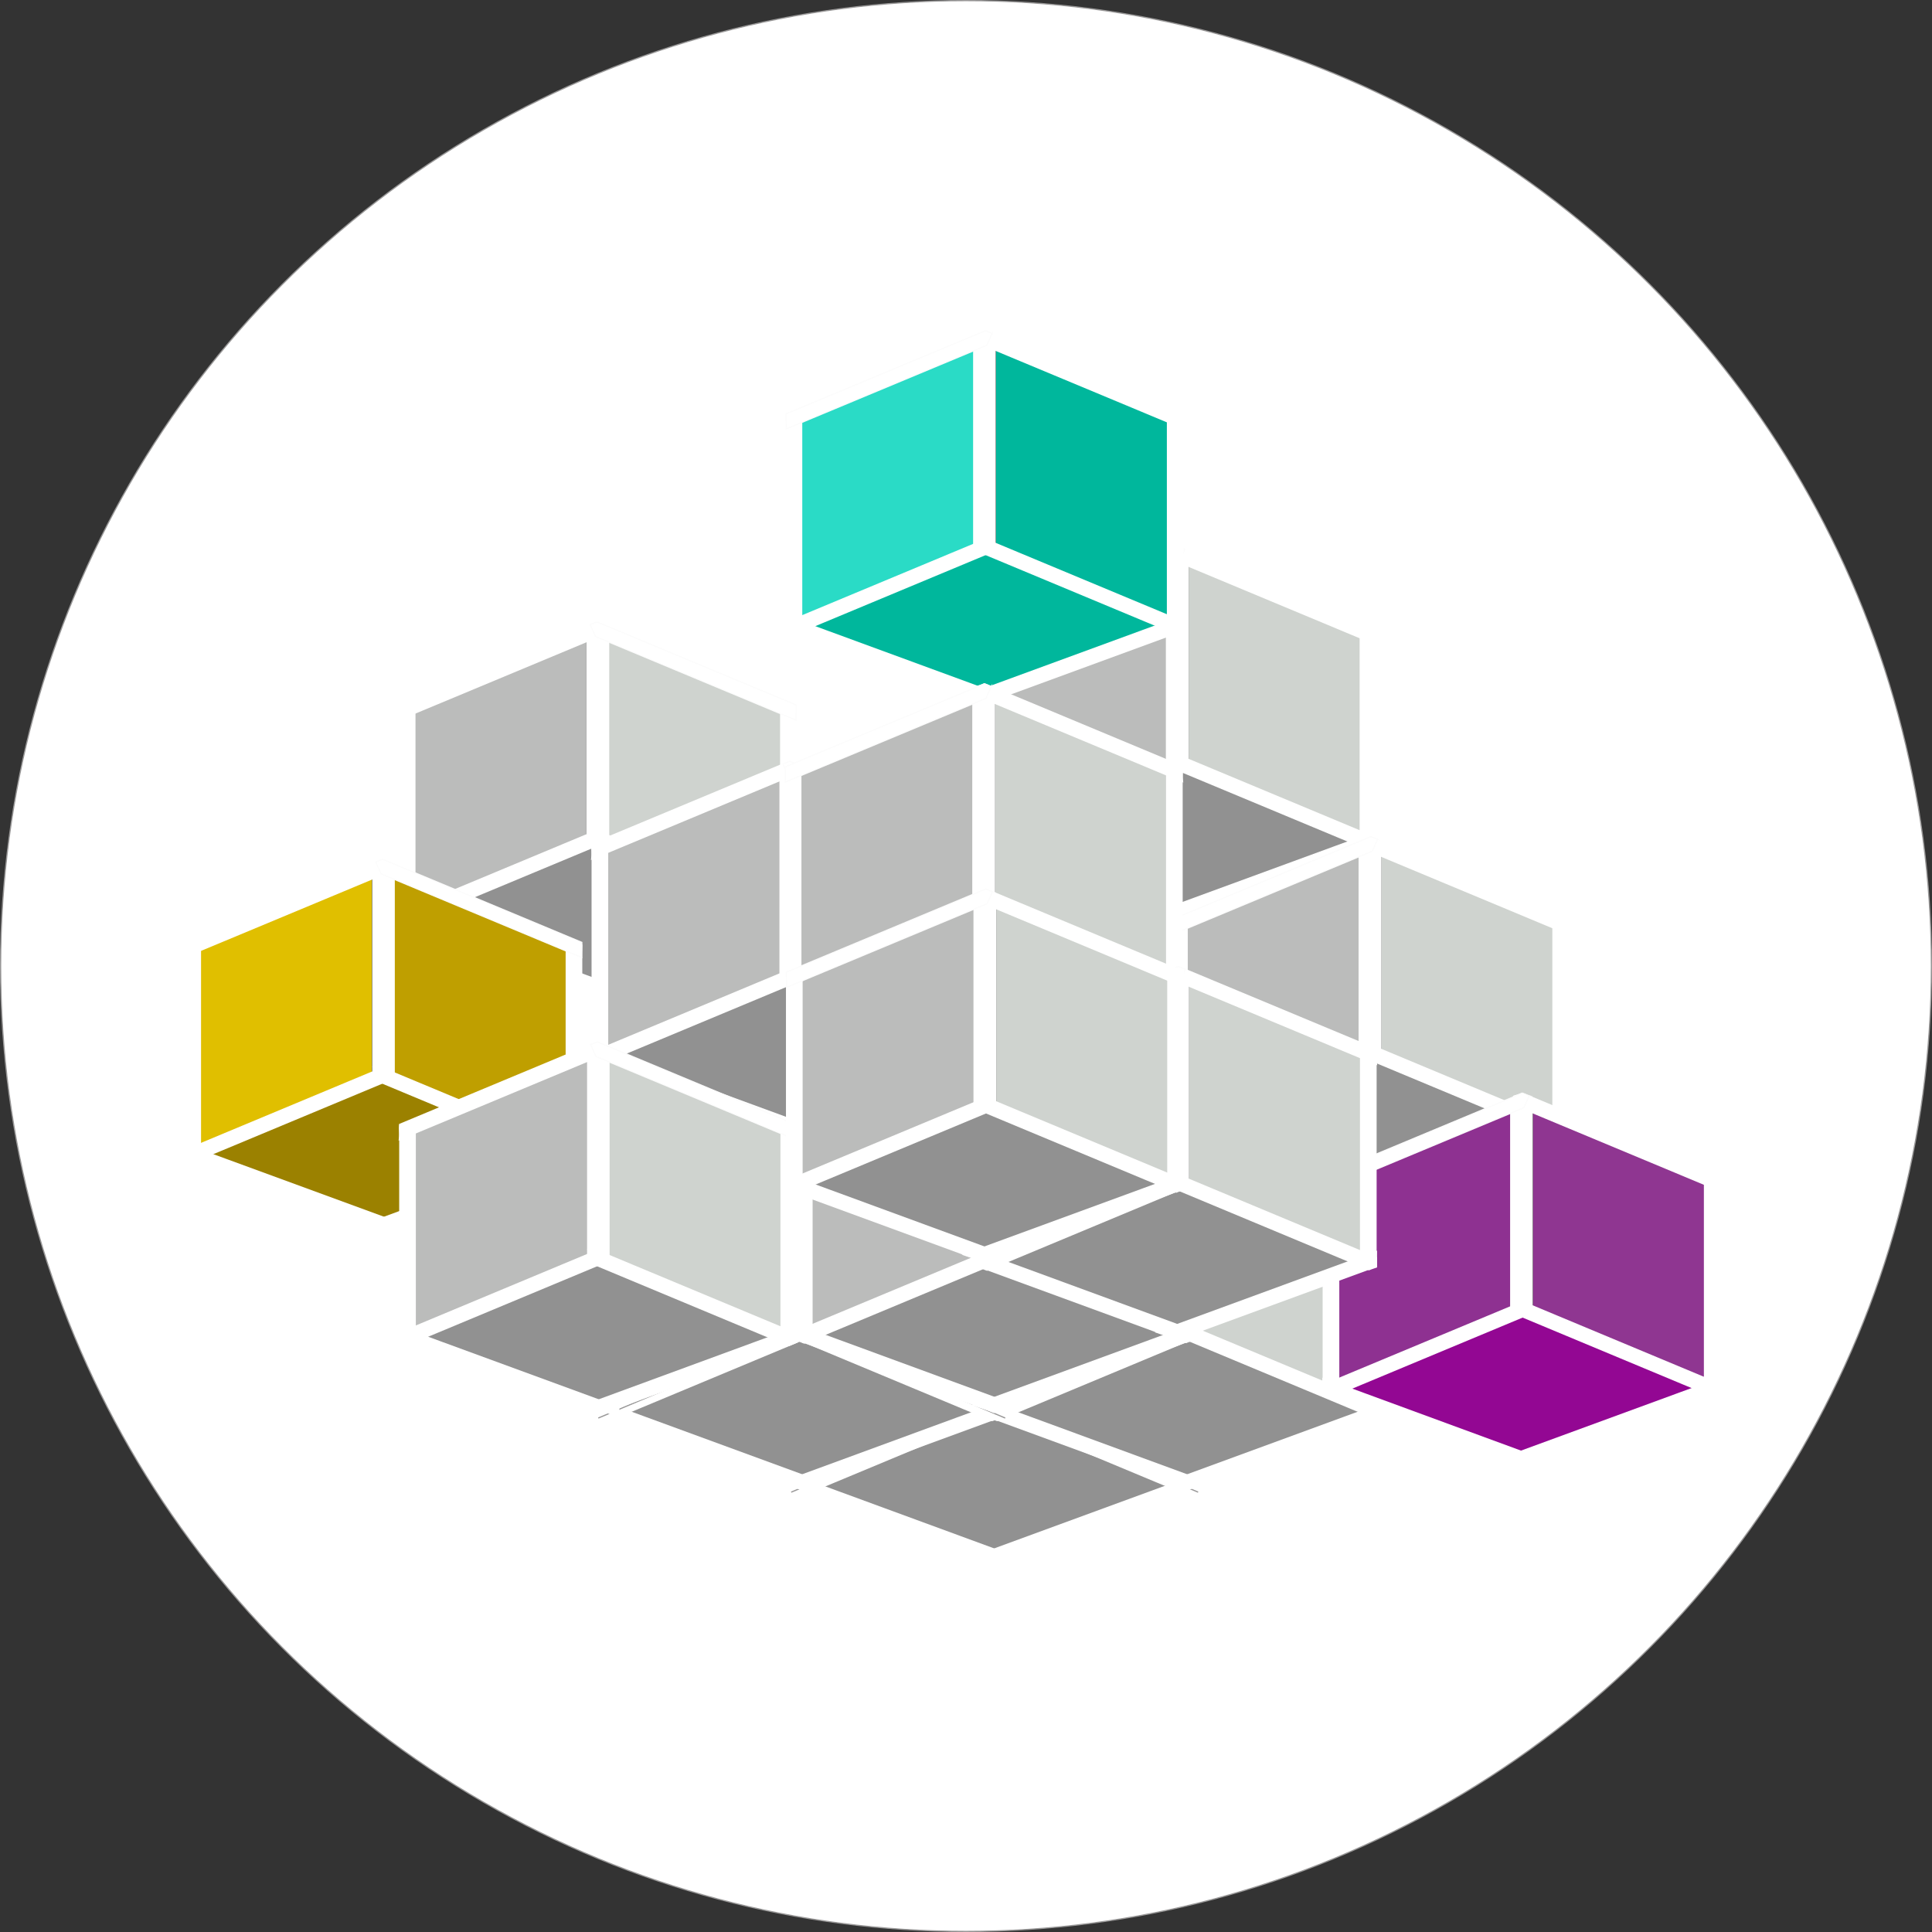 <svg xmlns="http://www.w3.org/2000/svg" xmlns:xlink="http://www.w3.org/1999/xlink" viewBox="0 0 1619 1619"><rect x="0" y="0" width="1619" height="1619" fill="#333333" stroke="none"/><defs><style>.cls-1,.cls-2,.cls-3,.cls-7{stroke:#999898;}.cls-1,.cls-10,.cls-11,.cls-12,.cls-13,.cls-14,.cls-15,.cls-2,.cls-3,.cls-4,.cls-5,.cls-6,.cls-7,.cls-8,.cls-9{stroke-miterlimit:10;}.cls-1{fill:url(#Degradado_sin_nombre_2);}.cls-2{fill:#bbbcbb;}.cls-3{fill:#cfd3cf;}.cls-4{fill:#919191;stroke:#3f3f3f;}.cls-5,.cls-6{fill:#fff;}.cls-5{stroke:#fff;}.cls-6{stroke:#fcfcfc;}.cls-7{fill:none;}.cls-8{fill:#2adbc6;}.cls-10,.cls-11,.cls-12,.cls-13,.cls-14,.cls-15,.cls-8,.cls-9{stroke:#000;}.cls-9{fill:#00b79c;}.cls-10{fill:#bf9f00;}.cls-11{fill:#e0bf00;}.cls-12{fill:#9b8100;}.cls-13{fill:#8e3191;}.cls-14{fill:#8f3691;}.cls-15{fill:#930793;}</style><radialGradient id="Degradado_sin_nombre_2" cx="809.5" cy="809.5" r="809" gradientUnits="userSpaceOnUse"><stop offset="0" stop-color="#fff"/><stop offset="0.01" stop-color="#fff"/><stop offset="1" stop-color="#fff"/></radialGradient></defs><title>Recurso 17</title><g id="Capa_2" data-name="Capa 2"><g id="Capa_1-2" data-name="Capa 1"><circle class="cls-1" cx="809.5" cy="809.5" r="809"/><polygon class="cls-2" points="834.02 1007.41 679.73 1070.86 671.02 1250.41 833.52 1177.07 834.02 1007.41"/><polygon class="cls-3" points="842.65 1006.91 987.51 1066.22 988.52 1240.91 842.65 1180.87 842.65 1006.91"/><polygon class="cls-4" points="832.71 1177.91 679.71 1248.78 832.71 1303.91 985.71 1248.78 832.71 1177.91"/><path class="cls-5" d="M827.76,1170a4.4,4.4,0,0,1-2,2l5.51,12.2L994,1252.07c2-.87,4.1-1.52,6.19-2.21v-7.93Z"/><path class="cls-5" d="M841.18,1170l-174.12,72.61v7c2.29,1,4.54,2.1,6.86,2.86L835.77,1185l6.16-13.63A5.11,5.11,0,0,1,841.18,1170Z"/><polyline class="cls-5" points="824.48 1186.91 824.48 1006.91 842.48 1006.91 842.48 1181.87"/><polyline class="cls-5" points="667.36 1249.91 667.36 1069.91 680.32 1069.91 680.32 1244.86"/><path class="cls-5" d="M999.94,1077.15c-.21-3.27.39-6.68,0-9.94L834.11,998.05a39.23,39.23,0,0,1-6.39,2.24l-.77.3,4,8.87,169.25,70.59C1000.1,1079.08,1000,1078.12,999.94,1077.15Z"/><path class="cls-6" d="M836.44,998.86c-.77-.25-1.53-.51-2.27-.81l-166.93,69.61v3c0,3.19.27,6.48.14,9.71l168.06-70.09,4.51-10A29.55,29.55,0,0,1,836.44,998.86Z"/><path class="cls-5" d="M1000.15,1236.83l-184.48,67.65,0,0c5.75,2,11.54,3.77,17.12,6.19l167.3-61.34C1000.1,1245.17,1000.05,1241,1000.15,1236.83Z"/><path class="cls-5" d="M667.12,1237.12v12.5l166,60.87.12,0c3.18-1.07,6.22-2.59,9.45-3.5l.21,0c2.09-1,4.17-2.05,6.28-3Z"/><line class="cls-7" x1="833.08" y1="997.41" x2="833.08" y2="1177.41"/><line class="cls-7" x1="834.02" y1="1178.41" x2="663.02" y2="1250.41"/><line class="cls-7" x1="833.02" y1="1178.41" x2="1004.02" y2="1250.41"/><polyline class="cls-5" points="986.84 1250.12 986.84 1070.12 999.8 1070.12 999.8 1245.07"/><polygon class="cls-2" points="995.68 945.3 841.39 1008.75 832.68 1188.3 995.18 1114.96 995.68 945.3"/><polygon class="cls-3" points="1004.31 944.8 1149.17 1004.11 1150.18 1178.8 1004.31 1118.76 1004.31 944.8"/><polygon class="cls-4" points="994.37 1115.8 841.37 1186.68 994.37 1241.8 1147.37 1186.68 994.37 1115.8"/><path class="cls-5" d="M989.42,1107.93a4.36,4.36,0,0,1-2,2l5.51,12.2L1155.61,1190c2-.88,4.1-1.53,6.19-2.22v-7.93Z"/><path class="cls-5" d="M1002.84,1107.93l-174.12,72.61v7c2.29,1,4.54,2.1,6.86,2.86l161.85-67.5,6.16-13.63A5,5,0,0,1,1002.84,1107.93Z"/><polyline class="cls-5" points="986.14 1124.8 986.14 944.8 1004.14 944.8 1004.14 1119.76"/><polyline class="cls-5" points="829.02 1187.8 829.02 1007.8 841.98 1007.8 841.98 1182.76"/><path class="cls-5" d="M1161.6,1015c-.21-3.27.39-6.68,0-9.94L995.77,935.94a39.23,39.23,0,0,1-6.39,2.24l-.77.3,4,8.88,169.25,70.58C1161.76,1017,1161.66,1016,1161.6,1015Z"/><path class="cls-6" d="M998.1,936.75c-.77-.24-1.53-.51-2.27-.81L828.9,1005.56v3c0,3.19.27,6.48.14,9.71L997.1,948.14l4.51-10A28,28,0,0,1,998.1,936.75Z"/><path class="cls-5" d="M1161.81,1174.73l-184.48,67.64,0,0c5.75,2,11.54,3.78,17.12,6.2l167.3-61.35C1161.76,1183.07,1161.71,1178.9,1161.81,1174.73Z"/><path class="cls-5" d="M828.78,1175v12.51l166,60.87.12-.05c3.18-1.07,6.22-2.59,9.45-3.49l.21,0c2.09-1,4.17-2,6.28-3Z"/><polyline class="cls-5" points="1148.5 1188.01 1148.5 1008.01 1161.46 1008.01 1161.46 1182.97"/><polygon class="cls-3" points="671.36 945.3 825.65 1008.75 834.36 1188.3 671.86 1114.96 671.36 945.3"/><polygon class="cls-2" points="662.73 944.8 517.87 1004.11 516.86 1178.8 662.73 1118.76 662.73 944.8"/><polygon class="cls-4" points="672.67 1115.8 825.67 1186.68 672.67 1241.8 519.67 1186.68 672.67 1115.8"/><path class="cls-5" d="M677.62,1107.93a4.36,4.36,0,0,0,2,2l-5.51,12.2L511.43,1190c-2-.88-4.1-1.53-6.19-2.22v-7.93Z"/><path class="cls-5" d="M664.2,1107.93l174.12,72.61v7c-2.29,1-4.54,2.1-6.86,2.86l-161.85-67.5-6.16-13.63A5,5,0,0,0,664.2,1107.93Z"/><polyline class="cls-5" points="680.9 1124.8 680.9 944.8 662.9 944.8 662.9 1119.76"/><polyline class="cls-5" points="838.02 1187.8 838.02 1007.8 825.06 1007.8 825.06 1182.76"/><path class="cls-5" d="M505.44,1015c.21-3.27-.39-6.68,0-9.94l165.83-69.16a39.23,39.23,0,0,0,6.39,2.24l.77.3-4,8.88-169.25,70.58C505.28,1017,505.38,1016,505.44,1015Z"/><path class="cls-6" d="M668.94,936.75c.77-.24,1.53-.51,2.27-.81l166.93,69.62v3c0,3.19-.27,6.48-.14,9.71L669.94,948.14l-4.51-10A28,28,0,0,0,668.94,936.75Z"/><path class="cls-5" d="M505.23,1174.73l184.48,67.64,0,0c-5.75,2-11.54,3.78-17.12,6.2l-167.3-61.35C505.28,1183.07,505.33,1178.9,505.23,1174.73Z"/><path class="cls-5" d="M838.26,1175v12.51l-166,60.87-.12-.05c-3.18-1.07-6.22-2.59-9.45-3.49l-.21,0c-2.09-1-4.17-2-6.28-3Z"/><line class="cls-7" x1="672.3" y1="935.3" x2="672.3" y2="1115.3"/><line class="cls-7" x1="671.36" y1="1116.3" x2="842.36" y2="1188.3"/><line class="cls-7" x1="672.36" y1="1116.3" x2="501.36" y2="1188.3"/><polyline class="cls-5" points="518.54 1188.01 518.54 1008.01 505.58 1008.01 505.58 1182.97"/><polygon class="cls-2" points="834.16 880.37 679.87 943.82 671.16 1123.37 833.66 1050.03 834.16 880.37"/><polygon class="cls-3" points="842.79 879.87 987.65 939.19 988.66 1113.87 842.79 1053.83 842.79 879.87"/><polygon class="cls-4" points="832.85 1050.87 679.85 1121.75 832.85 1176.87 985.85 1121.75 832.85 1050.87"/><path class="cls-5" d="M827.9,1043a4.4,4.4,0,0,1-2,2l5.51,12.19L994.09,1125c2-.88,4.1-1.52,6.19-2.21v-7.93Z"/><path class="cls-5" d="M841.32,1043,667.2,1115.62v7c2.29,1,4.54,2.1,6.86,2.86L835.91,1058l6.16-13.63A4.82,4.82,0,0,1,841.32,1043Z"/><polyline class="cls-5" points="824.62 1059.88 824.62 879.88 842.62 879.88 842.62 1054.83"/><polyline class="cls-5" points="667.5 1122.87 667.5 942.88 680.46 942.88 680.46 1117.83"/><path class="cls-5" d="M1000.08,950.11c-.21-3.26.39-6.68,0-9.93L834.25,871a39.23,39.23,0,0,1-6.39,2.24l-.77.29,4,8.88L1000.35,953C1000.24,952.05,1000.14,951.08,1000.08,950.11Z"/><path class="cls-6" d="M836.58,871.82c-.77-.24-1.53-.5-2.27-.81L667.38,940.63v3c0,3.2.27,6.48.14,9.72l168.06-70.09,4.51-10A26.51,26.51,0,0,1,836.58,871.82Z"/><path class="cls-5" d="M1000.29,1109.8l-184.48,67.64,0,0c5.75,2,11.54,3.77,17.12,6.19l167.3-61.34C1000.24,1118.14,1000.19,1114,1000.29,1109.8Z"/><path class="cls-5" d="M667.26,1110.08v12.51l166,60.87.12,0c3.18-1.07,6.22-2.58,9.45-3.49l.21-.05c2.09-1,4.17-2,6.28-3Z"/><polyline class="cls-5" points="986.98 1123.08 986.98 943.09 999.94 943.09 999.94 1118.04"/><polygon class="cls-3" points="500.5 530.57 654.79 594.01 663.5 773.57 501 700.23 500.5 530.57"/><polygon class="cls-2" points="491.87 530.07 347.01 589.38 346 764.07 491.87 704.03 491.87 530.07"/><polygon class="cls-4" points="501.81 701.07 654.81 771.94 501.81 827.07 348.81 771.94 501.81 701.07"/><path class="cls-5" d="M506.76,693.2a4.4,4.4,0,0,0,2,2l-5.51,12.2L340.57,775.23c-2-.87-4.1-1.52-6.19-2.21v-7.93Z"/><path class="cls-5" d="M493.34,693.2l174.12,72.61v7c-2.29,1-4.54,2.1-6.86,2.86L498.75,708.18l-6.16-13.63A5.11,5.11,0,0,0,493.34,693.2Z"/><polyline class="cls-5" points="510.04 710.07 510.04 530.07 492.04 530.07 492.04 705.03"/><polyline class="cls-5" points="667.16 773.07 667.16 593.07 654.2 593.07 654.2 768.02"/><path class="cls-5" d="M334.58,600.31c.21-3.27-.39-6.68,0-9.94l165.83-69.16a39.23,39.23,0,0,0,6.39,2.24l.77.3-4,8.87L334.31,603.21C334.42,602.24,334.52,601.28,334.58,600.31Z"/><path class="cls-6" d="M498.08,522c.77-.25,1.53-.51,2.27-.81l166.93,69.61v3c0,3.19-.27,6.48-.14,9.71L499.08,533.4l-4.51-10A29.55,29.55,0,0,0,498.08,522Z"/><path class="cls-5" d="M334.37,760l184.48,67.65,0,0c-5.75,2-11.54,3.77-17.12,6.19l-167.3-61.34C334.42,768.33,334.47,764.16,334.37,760Z"/><path class="cls-5" d="M667.4,760.28v12.5l-166,60.87-.12,0c-3.18-1.07-6.22-2.59-9.45-3.5l-.21,0c-2.09-1-4.17-2.05-6.28-3Z"/><polyline class="cls-5" points="347.68 773.28 347.68 593.28 334.72 593.28 334.72 768.23"/><polygon class="cls-2" points="987.02 467.43 832.73 530.88 824.02 710.43 986.52 637.09 987.02 467.43"/><polygon class="cls-3" points="995.65 466.93 1140.51 526.24 1141.52 700.93 995.65 640.89 995.65 466.93"/><polygon class="cls-4" points="985.71 637.93 832.71 708.8 985.71 763.93 1138.71 708.8 985.71 637.93"/><path class="cls-5" d="M980.76,630.06a4.4,4.4,0,0,1-2,2l5.51,12.2L1147,712.09c2-.87,4.1-1.52,6.19-2.21V702Z"/><path class="cls-5" d="M994.18,630.06,820.06,702.67v7c2.29,1,4.54,2.1,6.86,2.86L988.77,645l6.16-13.63A5.11,5.11,0,0,1,994.18,630.06Z"/><polyline class="cls-5" points="977.48 646.93 977.48 466.93 995.48 466.93 995.48 641.89"/><polyline class="cls-5" points="820.36 709.93 820.36 529.93 833.32 529.93 833.32 704.88"/><path class="cls-5" d="M1152.94,537.17c-.21-3.27.39-6.68,0-9.94L987.11,458.07a39.23,39.23,0,0,1-6.39,2.24l-.77.3,4,8.87,169.25,70.59C1153.1,539.1,1153,538.14,1152.94,537.17Z"/><path class="cls-6" d="M989.44,458.88c-.77-.25-1.53-.51-2.27-.81L820.24,527.68v3c0,3.19.27,6.48.14,9.71l168.06-70.09,4.51-10A29.55,29.55,0,0,1,989.44,458.88Z"/><path class="cls-5" d="M1153.15,696.85,968.67,764.5l0,0c5.75,2,11.54,3.77,17.12,6.19l167.3-61.34C1153.1,705.19,1153.05,701,1153.15,696.85Z"/><path class="cls-5" d="M820.12,697.14v12.5l166,60.87.12,0c3.18-1.07,6.22-2.59,9.45-3.5l.21,0c2.09-1,4.17-2,6.28-3Z"/><polyline class="cls-5" points="1139.84 710.14 1139.84 530.14 1152.8 530.14 1152.8 705.09"/><polygon class="cls-8" points="825.5 286.5 671.21 349.95 662.5 529.5 825 456.16 825.5 286.5"/><polygon class="cls-9" points="834.13 286 978.99 345.31 980 520 834.13 459.96 834.13 286"/><polygon class="cls-9" points="824.19 457 671.19 527.88 824.19 583 977.19 527.88 824.19 457"/><path class="cls-5" d="M819.24,449.13a4.36,4.36,0,0,1-2,2l5.51,12.2,162.66,67.84c2-.88,4.1-1.53,6.19-2.22V521Z"/><path class="cls-5" d="M832.66,449.13,658.54,521.74v7c2.29,1,4.54,2.1,6.86,2.86l161.85-67.5,6.16-13.63A5,5,0,0,1,832.66,449.13Z"/><polyline class="cls-5" points="815.96 466 815.96 286 833.96 286 833.96 460.96"/><polyline class="cls-5" points="658.84 529 658.84 349 671.8 349 671.8 523.96"/><path class="cls-5" d="M991.42,356.24c-.21-3.27.39-6.68,0-9.94L825.59,277.14a39.23,39.23,0,0,1-6.39,2.24l-.77.3,4,8.87,169.25,70.59C991.58,358.18,991.48,357.21,991.42,356.24Z"/><path class="cls-6" d="M827.92,278c-.77-.24-1.53-.51-2.27-.81L658.72,346.76v2.95c0,3.19.27,6.48.14,9.71l168.06-70.08,4.51-10A28,28,0,0,1,827.92,278Z"/><path class="cls-5" d="M991.63,515.93,807.15,583.57l0,0c5.75,2,11.54,3.77,17.12,6.2l167.3-61.35C991.58,524.27,991.53,520.1,991.63,515.93Z"/><path class="cls-5" d="M658.6,516.21v12.51l166,60.87.12-.05c3.18-1.07,6.22-2.59,9.45-3.49l.21,0c2.09-1,4.17-2,6.28-3Z"/><polyline class="cls-5" points="978.32 529.21 978.32 349.21 991.28 349.21 991.28 524.17"/><polygon class="cls-2" points="1148.52 710.44 994.23 773.89 985.52 953.44 1148.02 880.1 1148.52 710.44"/><polygon class="cls-3" points="1157.15 709.94 1302.01 769.25 1303.02 943.94 1157.15 883.9 1157.15 709.94"/><polygon class="cls-4" points="1147.21 880.94 994.21 951.82 1147.21 1006.94 1300.21 951.82 1147.21 880.94"/><path class="cls-5" d="M1142.26,873.07a4.36,4.36,0,0,1-2,2l5.51,12.2,162.66,67.84c2-.88,4.1-1.53,6.19-2.22V945Z"/><path class="cls-5" d="M1155.68,873.07,981.56,945.68v7c2.29,1,4.54,2.1,6.86,2.86l161.85-67.5,6.16-13.63A5,5,0,0,1,1155.68,873.07Z"/><polyline class="cls-5" points="1138.98 889.94 1138.98 709.94 1156.98 709.94 1156.98 884.9"/><polyline class="cls-5" points="981.86 952.94 981.86 772.94 994.82 772.94 994.82 947.9"/><path class="cls-5" d="M1314.44,780.18c-.21-3.27.39-6.68,0-9.94l-165.83-69.16a39.23,39.23,0,0,1-6.39,2.24l-.77.3,4,8.88,169.25,70.58C1314.6,782.12,1314.5,781.15,1314.44,780.18Z"/><path class="cls-6" d="M1150.94,701.89c-.77-.24-1.53-.51-2.27-.81L981.74,770.7v2.95c0,3.19.27,6.48.14,9.71l168.06-70.08,4.51-10A28,28,0,0,1,1150.94,701.89Z"/><path class="cls-5" d="M1314.65,939.87l-184.48,67.64,0,0c5.75,2,11.54,3.78,17.12,6.2l167.3-61.35C1314.6,948.21,1314.55,944,1314.65,939.87Z"/><path class="cls-5" d="M981.62,940.15v12.51l166,60.87.12,0c3.18-1.07,6.22-2.59,9.45-3.49l.21,0c2.09-1,4.17-2.05,6.28-3Z"/><polyline class="cls-5" points="1301.34 953.15 1301.34 773.15 1314.3 773.15 1314.3 948.11"/><polygon class="cls-10" points="320.8 729.44 475.09 792.89 483.8 972.44 321.3 899.1 320.8 729.44"/><polygon class="cls-11" points="312.17 728.94 167.31 788.25 166.3 962.94 312.17 902.9 312.17 728.94"/><polygon class="cls-12" points="322.11 899.94 475.11 970.82 322.11 1025.94 169.11 970.82 322.11 899.94"/><path class="cls-5" d="M327.06,892.07a4.36,4.36,0,0,0,2,2l-5.51,12.2L160.87,974.11c-2-.88-4.1-1.53-6.19-2.22V964Z"/><path class="cls-5" d="M313.64,892.07l174.12,72.61v7c-2.29,1-4.54,2.1-6.86,2.86l-161.85-67.5-6.16-13.63A5,5,0,0,0,313.64,892.07Z"/><polyline class="cls-5" points="330.34 908.94 330.34 728.94 312.34 728.94 312.34 903.9"/><polyline class="cls-5" points="487.46 971.94 487.46 791.94 474.5 791.94 474.5 966.9"/><path class="cls-5" d="M154.88,799.18c.21-3.27-.39-6.68,0-9.94l165.83-69.16a39.23,39.23,0,0,0,6.39,2.24l.77.3-4,8.88L154.61,802.08C154.72,801.12,154.82,800.15,154.88,799.18Z"/><path class="cls-6" d="M318.38,720.89c.77-.24,1.53-.51,2.27-.81L487.58,789.7v2.95c0,3.19-.27,6.48-.14,9.71L319.38,732.28l-4.51-10A28,28,0,0,0,318.38,720.89Z"/><path class="cls-5" d="M154.67,958.87l184.48,67.64,0,0c-5.75,2-11.54,3.78-17.12,6.2l-167.3-61.35C154.72,967.21,154.77,963,154.67,958.87Z"/><path class="cls-5" d="M487.7,959.15v12.51l-166,60.87-.12,0c-3.18-1.07-6.22-2.59-9.45-3.49l-.21,0c-2.09-1-4.17-2-6.28-3Z"/><polyline class="cls-5" points="167.98 972.15 167.98 792.15 155.02 792.15 155.02 967.11"/><polygon class="cls-3" points="662 647.3 816.29 710.75 825 890.3 662.5 816.96 662 647.3"/><polygon class="cls-2" points="653.37 646.8 508.51 706.11 507.5 880.8 653.37 820.76 653.37 646.8"/><polygon class="cls-4" points="663.31 817.8 816.31 888.68 663.31 943.8 510.31 888.68 663.31 817.8"/><path class="cls-5" d="M668.26,809.93a4.36,4.36,0,0,0,2,2l-5.51,12.2L502.07,892c-2-.88-4.1-1.53-6.19-2.22v-7.93Z"/><path class="cls-5" d="M654.84,809.93,829,882.54v7c-2.29,1-4.54,2.1-6.86,2.86l-161.85-67.5-6.16-13.63A5,5,0,0,0,654.84,809.93Z"/><polyline class="cls-5" points="671.54 826.8 671.54 646.8 653.54 646.8 653.54 821.76"/><polyline class="cls-5" points="828.66 889.8 828.66 709.8 815.7 709.8 815.7 884.76"/><path class="cls-5" d="M496.08,717c.21-3.27-.39-6.68,0-9.94l165.83-69.16a39.23,39.23,0,0,0,6.39,2.24l.77.3-4,8.88L495.81,719.94C495.92,719,496,718,496.08,717Z"/><path class="cls-6" d="M659.58,638.75c.77-.24,1.53-.51,2.27-.81l166.93,69.62v3c0,3.19-.27,6.48-.14,9.71L660.58,650.14l-4.51-10A28,28,0,0,0,659.58,638.75Z"/><path class="cls-5" d="M495.87,876.73l184.48,67.64,0,0c-5.75,2-11.54,3.78-17.12,6.2l-167.3-61.35C495.92,885.07,496,880.9,495.87,876.73Z"/><path class="cls-5" d="M828.9,877v12.51l-166,60.87-.12,0c-3.18-1.07-6.22-2.59-9.45-3.49l-.21-.05c-2.09-1-4.17-2-6.28-3Z"/><polyline class="cls-5" points="509.18 890.01 509.18 710.01 496.22 710.01 496.22 884.97"/><polygon class="cls-2" points="824.8 582.37 670.51 645.82 661.8 825.37 824.3 752.03 824.8 582.37"/><polygon class="cls-3" points="833.43 581.87 978.29 641.19 979.3 815.87 833.43 755.83 833.43 581.87"/><polygon class="cls-4" points="823.49 752.87 670.49 823.75 823.49 878.87 976.49 823.75 823.49 752.87"/><path class="cls-5" d="M818.54,745a4.4,4.4,0,0,1-2,2l5.51,12.19L984.73,827c2-.88,4.1-1.52,6.19-2.21V816.9Z"/><path class="cls-5" d="M832,745,657.84,817.62v7c2.29,1,4.54,2.1,6.86,2.86L826.55,760l6.16-13.63A4.82,4.82,0,0,1,832,745Z"/><polyline class="cls-5" points="815.26 761.88 815.26 581.88 833.26 581.88 833.26 756.83"/><polyline class="cls-5" points="658.14 824.87 658.14 644.88 671.1 644.88 671.1 819.83"/><path class="cls-5" d="M990.72,652.11c-.21-3.26.39-6.68,0-9.93L824.89,573a39.23,39.23,0,0,1-6.39,2.24l-.77.29,4,8.88L991,655C990.88,654.05,990.78,653.08,990.72,652.11Z"/><path class="cls-6" d="M827.22,573.82c-.77-.24-1.53-.5-2.27-.81L658,642.63v3c0,3.2.27,6.48.14,9.72l168.06-70.09,4.51-10A26.51,26.51,0,0,1,827.22,573.82Z"/><path class="cls-5" d="M990.93,811.8,806.45,879.44l0,0c5.75,1.95,11.54,3.77,17.12,6.19l167.3-61.34C990.88,820.14,990.83,816,990.93,811.8Z"/><path class="cls-5" d="M657.9,812.08v12.51l166,60.87.12-.05c3.18-1.07,6.22-2.58,9.45-3.49l.21,0c2.09-1,4.17-2,6.28-3Z"/><polyline class="cls-5" points="977.62 825.08 977.62 645.09 990.58 645.09 990.58 820.04"/><polygon class="cls-13" points="1275.52 925.44 1121.23 988.89 1112.52 1168.44 1275.02 1095.1 1275.52 925.44"/><polygon class="cls-14" points="1284.15 924.94 1429.01 984.25 1430.02 1158.94 1284.15 1098.9 1284.15 924.94"/><polygon class="cls-15" points="1274.21 1095.94 1121.21 1166.82 1274.21 1221.94 1427.21 1166.82 1274.21 1095.94"/><path class="cls-5" d="M1269.26,1088.07a4.36,4.36,0,0,1-2,2l5.51,12.2,162.66,67.84c2-.88,4.1-1.53,6.19-2.22V1160Z"/><path class="cls-5" d="M1282.68,1088.07l-174.12,72.61v7c2.29,1,4.54,2.1,6.86,2.86l161.85-67.5,6.16-13.63A5,5,0,0,1,1282.68,1088.07Z"/><polyline class="cls-5" points="1265.98 1104.94 1265.98 924.94 1283.98 924.94 1283.98 1099.9"/><polyline class="cls-5" points="1108.86 1167.94 1108.86 987.94 1121.82 987.94 1121.82 1162.9"/><path class="cls-5" d="M1441.44,995.18c-.21-3.27.39-6.68,0-9.94l-165.83-69.16a39.23,39.23,0,0,1-6.39,2.24l-.77.3,4,8.88,169.25,70.58C1441.6,997.12,1441.5,996.15,1441.44,995.18Z"/><path class="cls-6" d="M1277.94,916.89c-.77-.24-1.53-.51-2.27-.81L1108.74,985.7v2.95c0,3.19.27,6.48.14,9.71l168.06-70.08,4.51-10A28,28,0,0,1,1277.94,916.89Z"/><path class="cls-5" d="M1441.65,1154.87l-184.48,67.64,0,0c5.75,2,11.54,3.78,17.12,6.2l167.3-61.35C1441.6,1163.21,1441.55,1159,1441.65,1154.87Z"/><path class="cls-5" d="M1108.62,1155.15v12.51l166,60.87.12,0c3.18-1.07,6.22-2.59,9.45-3.49l.21,0c2.09-1,4.17-2,6.28-3Z"/><polyline class="cls-5" points="1428.34 1168.15 1428.34 988.15 1441.3 988.15 1441.3 1163.11"/><polygon class="cls-3" points="500.8 882.44 655.09 945.89 663.8 1125.44 501.3 1052.1 500.8 882.44"/><polygon class="cls-2" points="492.17 881.94 347.31 941.25 346.3 1115.94 492.17 1055.9 492.17 881.94"/><polygon class="cls-4" points="502.11 1052.94 655.11 1123.82 502.11 1178.94 349.11 1123.82 502.11 1052.94"/><path class="cls-5" d="M507.06,1045.07a4.36,4.36,0,0,0,2,2l-5.51,12.2-162.66,67.84c-2-.88-4.1-1.53-6.19-2.22V1117Z"/><path class="cls-5" d="M493.64,1045.07l174.12,72.61v7c-2.29,1-4.54,2.1-6.86,2.86l-161.85-67.5-6.16-13.63A5,5,0,0,0,493.64,1045.07Z"/><polyline class="cls-5" points="510.34 1061.94 510.34 881.94 492.34 881.94 492.34 1056.9"/><polyline class="cls-5" points="667.46 1124.94 667.46 944.94 654.5 944.94 654.5 1119.9"/><path class="cls-5" d="M334.88,952.18c.21-3.27-.39-6.68,0-9.94l165.83-69.16a39.23,39.23,0,0,0,6.39,2.24l.77.3-4,8.88L334.61,955.08C334.72,954.12,334.82,953.15,334.88,952.18Z"/><path class="cls-6" d="M498.38,873.89c.77-.24,1.53-.51,2.27-.81L667.58,942.7v2.95c0,3.19-.27,6.48-.14,9.71L499.38,885.28l-4.51-10A28,28,0,0,0,498.38,873.89Z"/><path class="cls-5" d="M334.67,1111.87l184.48,67.64,0,0c-5.75,2-11.54,3.78-17.12,6.2l-167.3-61.35C334.72,1120.21,334.77,1116,334.67,1111.87Z"/><path class="cls-5" d="M667.7,1112.15v12.51l-166,60.87-.12,0c-3.18-1.07-6.22-2.59-9.45-3.49l-.21,0c-2.09-1-4.17-2-6.28-3Z"/><polyline class="cls-5" points="347.98 1125.15 347.98 945.15 335.02 945.15 335.02 1120.11"/><polygon class="cls-2" points="987.32 819.3 833.03 882.75 824.32 1062.3 986.82 988.96 987.32 819.3"/><polygon class="cls-3" points="995.95 818.8 1140.81 878.11 1141.82 1052.8 995.95 992.76 995.95 818.8"/><polygon class="cls-4" points="986.01 989.8 833.01 1060.68 986.01 1115.8 1139.01 1060.68 986.01 989.8"/><path class="cls-5" d="M981.06,981.93a4.36,4.36,0,0,1-2,2l5.51,12.2L1147.25,1064c2-.88,4.1-1.53,6.19-2.22v-7.93Z"/><path class="cls-5" d="M994.48,981.93l-174.12,72.61v7c2.29,1,4.54,2.1,6.86,2.86l161.85-67.5,6.16-13.63A5,5,0,0,1,994.48,981.93Z"/><polyline class="cls-5" points="977.78 998.8 977.78 818.8 995.78 818.8 995.78 993.76"/><polyline class="cls-5" points="820.66 1061.8 820.66 881.8 833.62 881.8 833.62 1056.76"/><path class="cls-5" d="M1153.24,889c-.21-3.27.39-6.68,0-9.94L987.41,809.94a39.23,39.23,0,0,1-6.39,2.24l-.77.3,4,8.88,169.25,70.58C1153.4,891,1153.3,890,1153.24,889Z"/><path class="cls-6" d="M989.74,810.75c-.77-.24-1.53-.51-2.27-.81L820.54,879.56v3c0,3.19.27,6.48.14,9.71l168.06-70.08,4.51-10A28,28,0,0,1,989.74,810.75Z"/><path class="cls-5" d="M1153.45,1048.73,969,1116.37l0,0c5.75,2,11.54,3.78,17.12,6.2l167.3-61.35C1153.4,1057.07,1153.35,1052.9,1153.45,1048.73Z"/><path class="cls-5" d="M820.42,1049v12.51l166,60.87.12-.05c3.18-1.07,6.22-2.59,9.45-3.49l.21,0c2.09-1,4.17-2,6.28-3Z"/><polyline class="cls-5" points="1140.14 1062.01 1140.14 882.01 1153.1 882.01 1153.1 1056.97"/><polygon class="cls-2" points="825.8 754.37 671.51 817.82 662.8 997.37 825.3 924.03 825.8 754.37"/><polygon class="cls-3" points="834.43 753.87 979.29 813.19 980.3 987.87 834.43 927.83 834.43 753.87"/><polygon class="cls-4" points="824.49 924.87 671.49 995.75 824.49 1050.87 977.49 995.75 824.49 924.87"/><path class="cls-5" d="M819.54,917a4.4,4.4,0,0,1-2,2l5.51,12.19L985.73,999c2-.88,4.1-1.52,6.19-2.21V988.9Z"/><path class="cls-5" d="M833,917,658.84,989.62v7c2.29,1,4.54,2.1,6.86,2.86L827.55,932l6.16-13.63A4.82,4.82,0,0,1,833,917Z"/><polyline class="cls-5" points="816.26 933.88 816.26 753.88 834.26 753.88 834.26 928.83"/><polyline class="cls-5" points="659.14 996.87 659.14 816.88 672.1 816.88 672.1 991.83"/><path class="cls-5" d="M991.72,824.11c-.21-3.26.39-6.68,0-9.93L825.89,745a39.23,39.23,0,0,1-6.39,2.24l-.77.29,4,8.88L992,827C991.88,826.05,991.78,825.08,991.72,824.11Z"/><path class="cls-6" d="M828.22,745.82c-.77-.24-1.53-.5-2.27-.81L659,814.63v3c0,3.2.27,6.48.14,9.72l168.06-70.09,4.51-10A26.51,26.51,0,0,1,828.22,745.82Z"/><path class="cls-5" d="M991.93,983.8l-184.48,67.64,0,0c5.75,2,11.54,3.77,17.12,6.19l167.3-61.34C991.88,992.14,991.83,988,991.93,983.8Z"/><path class="cls-5" d="M658.9,984.08v12.51l166,60.87.12,0c3.18-1.07,6.22-2.58,9.45-3.49l.21-.05c2.09-1,4.17-2,6.28-3Z"/><polyline class="cls-5" points="978.62 997.08 978.62 817.09 991.58 817.09 991.58 992.04"/></g></g></svg>